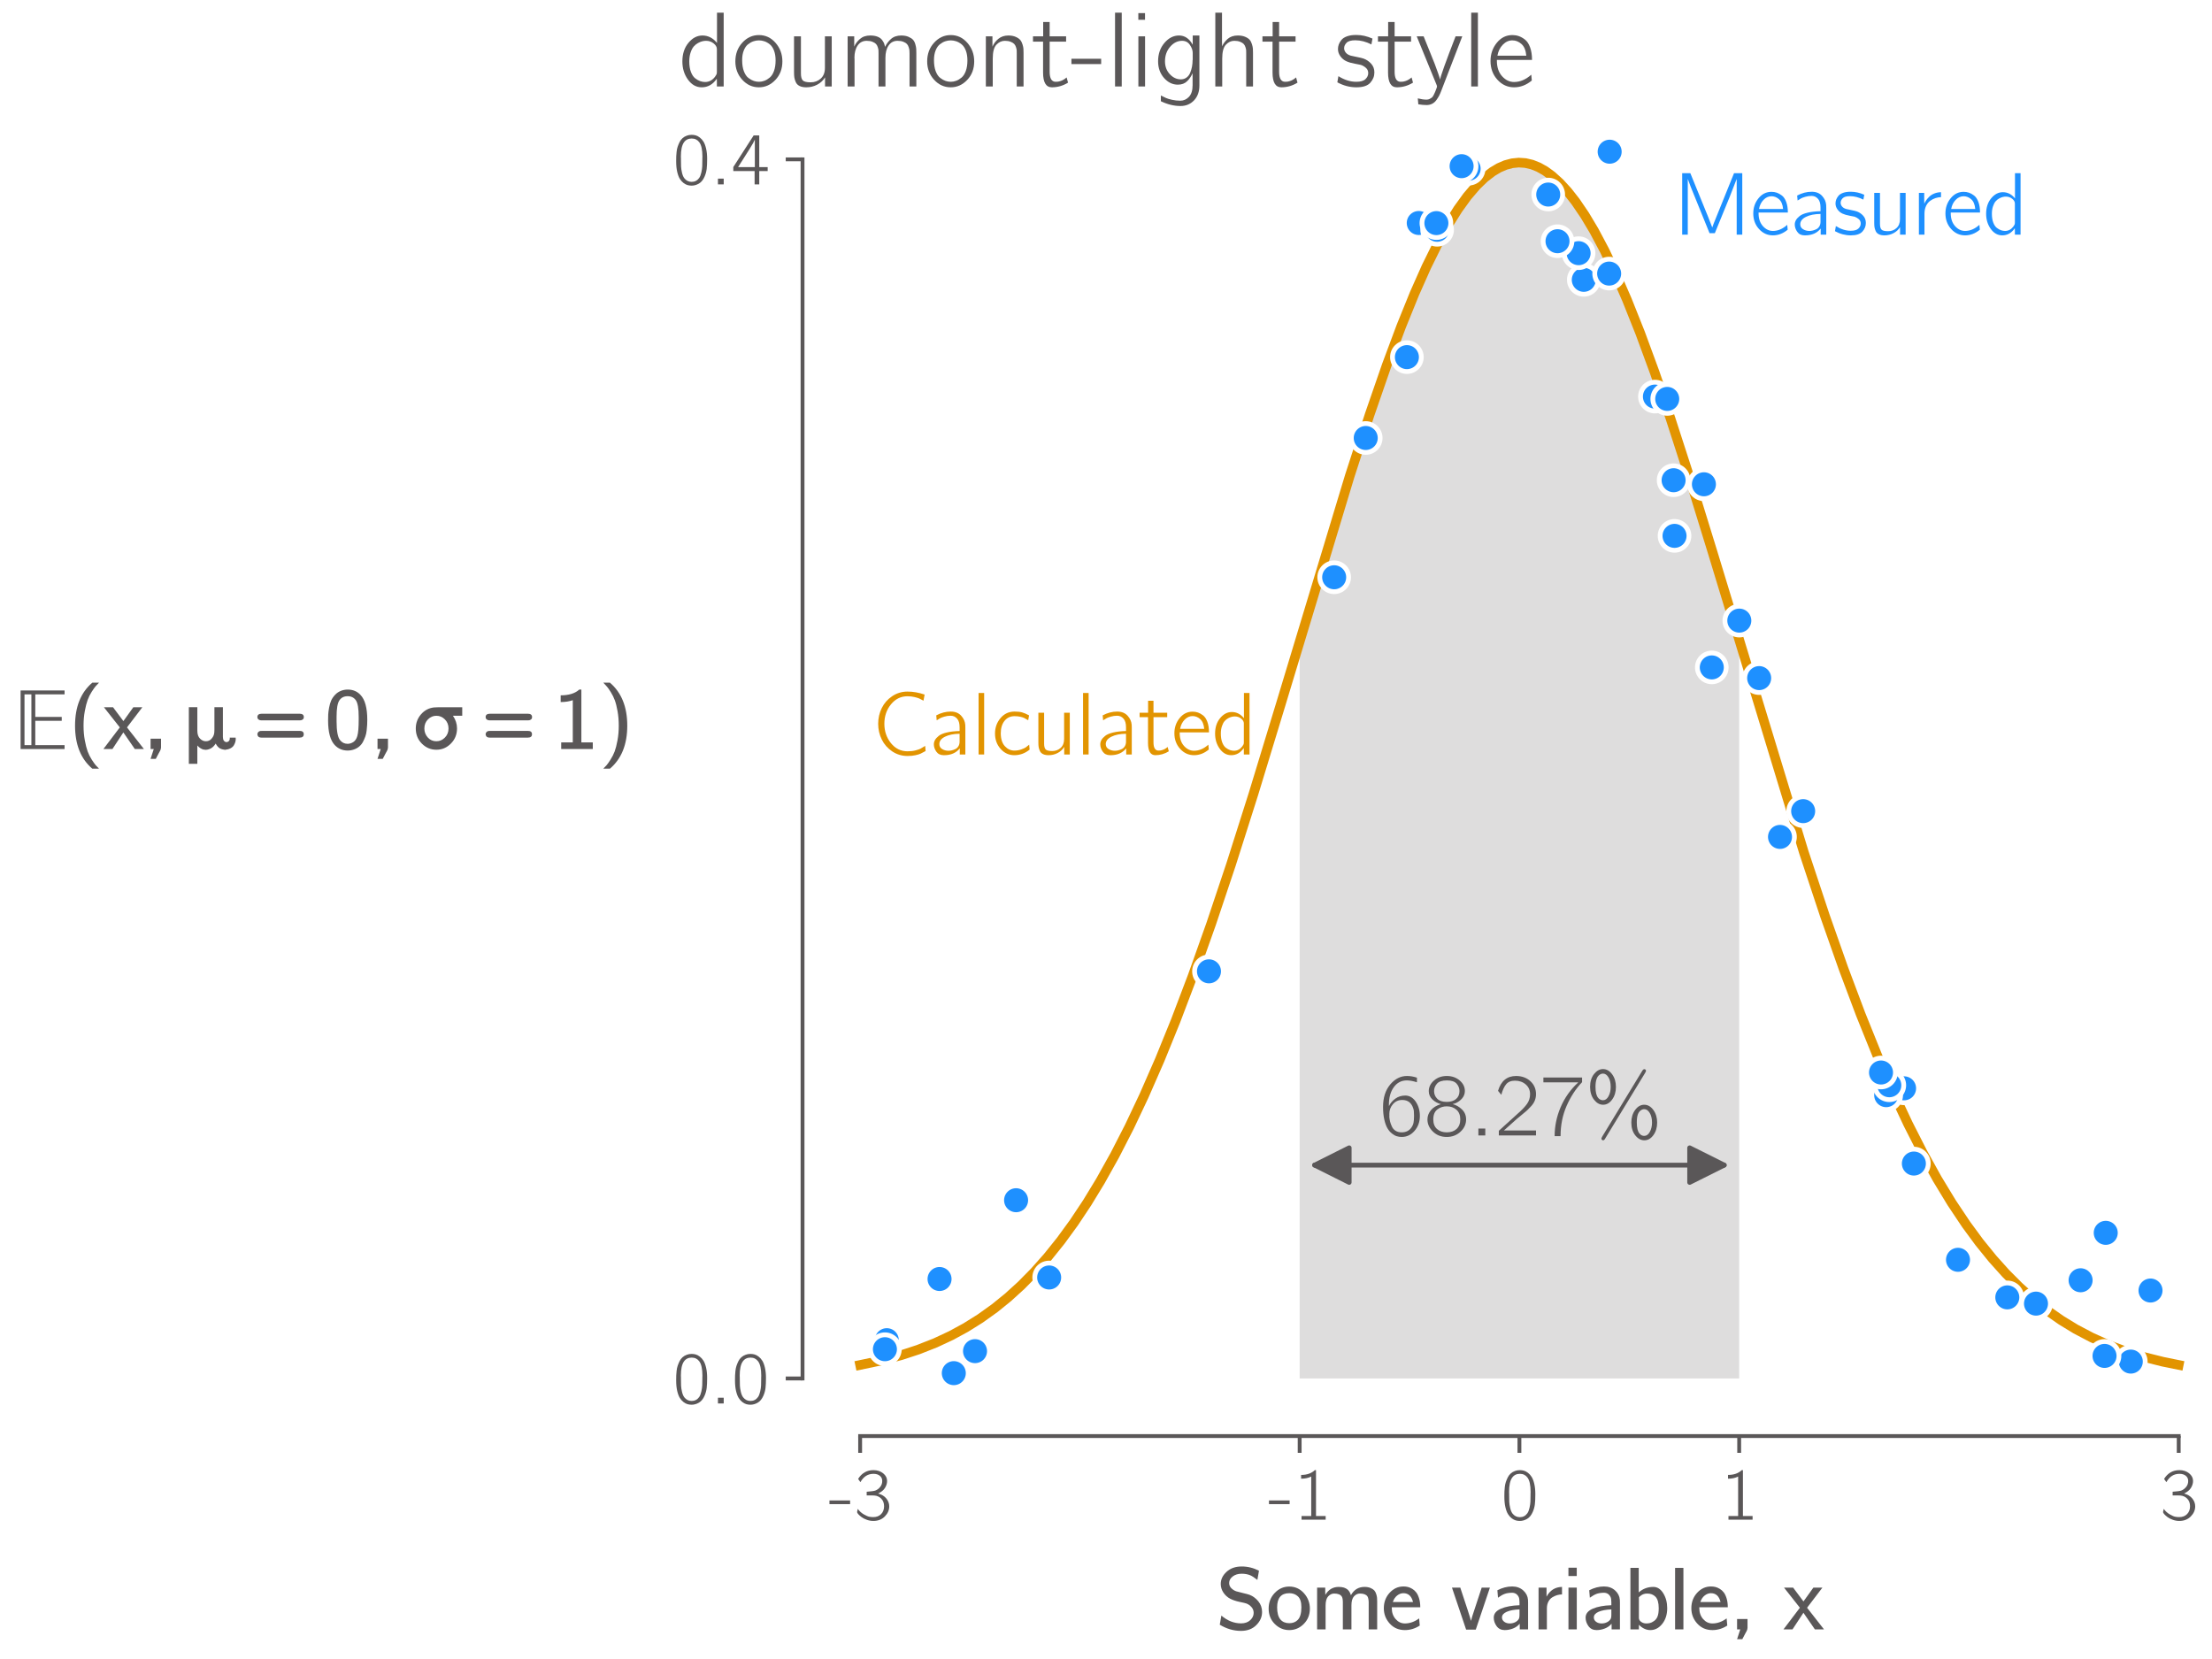 <?xml version="1.0" encoding="utf-8" standalone="no"?>
<!DOCTYPE svg PUBLIC "-//W3C//DTD SVG 1.1//EN"
  "http://www.w3.org/Graphics/SVG/1.1/DTD/svg11.dtd">
<svg xmlns:xlink="http://www.w3.org/1999/xlink" width="460.8pt" height="345.6pt" viewBox="0 0 460.8 345.6" xmlns="http://www.w3.org/2000/svg" version="1.1">
 <defs>
  <style type="text/css">*{stroke-linejoin: round; stroke-linecap: butt}</style>
 </defs>
 <g id="figure_1">
  <g id="patch_1">
   <path d="M 0 345.6 
L 460.8 345.6 
L 460.8 0 
L 0 0 
z
" style="fill: #ffffff"/>
  </g>
  <g id="axes_1">
   <g id="patch_2">
    <path d="M 179.183 287.158 
L 453.864 287.158 
L 453.864 33.199 
L 179.183 33.199 
z
" style="fill: #ffffff"/>
   </g>
   <g id="PolyCollection_1">
    <path d="M 270.743 287.158 
L 270.743 133.531 
L 271.018 132.609 
L 271.293 131.686 
L 271.568 130.764 
L 271.843 129.841 
L 272.118 128.919 
L 272.393 127.998 
L 272.668 127.076 
L 272.943 126.156 
L 273.218 125.235 
L 273.493 124.316 
L 273.768 123.397 
L 274.043 122.479 
L 274.317 121.561 
L 274.592 120.645 
L 274.867 119.729 
L 275.142 118.815 
L 275.417 117.901 
L 275.692 116.989 
L 275.967 116.078 
L 276.242 115.169 
L 276.517 114.261 
L 276.792 113.354 
L 277.067 112.449 
L 277.342 111.545 
L 277.617 110.643 
L 277.892 109.743 
L 278.167 108.845 
L 278.442 107.949 
L 278.717 107.055 
L 278.992 106.162 
L 279.267 105.272 
L 279.542 104.384 
L 279.817 103.499 
L 280.092 102.615 
L 280.367 101.735 
L 280.641 100.856 
L 280.916 99.981 
L 281.191 99.108 
L 281.466 98.237 
L 281.741 97.37 
L 282.016 96.505 
L 282.291 95.644 
L 282.566 94.785 
L 282.841 93.93 
L 283.116 93.078 
L 283.391 92.229 
L 283.666 91.383 
L 283.941 90.541 
L 284.216 89.702 
L 284.491 88.867 
L 284.766 88.036 
L 285.041 87.208 
L 285.316 86.384 
L 285.591 85.564 
L 285.866 84.748 
L 286.141 83.936 
L 286.416 83.128 
L 286.691 82.324 
L 286.965 81.524 
L 287.24 80.729 
L 287.515 79.938 
L 287.79 79.152 
L 288.065 78.37 
L 288.34 77.593 
L 288.615 76.82 
L 288.89 76.053 
L 289.165 75.29 
L 289.44 74.532 
L 289.715 73.779 
L 289.99 73.031 
L 290.265 72.288 
L 290.54 71.551 
L 290.815 70.818 
L 291.09 70.091 
L 291.365 69.37 
L 291.64 68.654 
L 291.915 67.943 
L 292.19 67.238 
L 292.465 66.539 
L 292.74 65.846 
L 293.014 65.158 
L 293.289 64.476 
L 293.564 63.8 
L 293.839 63.131 
L 294.114 62.467 
L 294.389 61.81 
L 294.664 61.158 
L 294.939 60.513 
L 295.214 59.875 
L 295.489 59.243 
L 295.764 58.617 
L 296.039 57.998 
L 296.314 57.385 
L 296.589 56.78 
L 296.864 56.18 
L 297.139 55.588 
L 297.414 55.003 
L 297.689 54.424 
L 297.964 53.853 
L 298.239 53.288 
L 298.514 52.731 
L 298.789 52.18 
L 299.064 51.637 
L 299.338 51.101 
L 299.613 50.573 
L 299.888 50.052 
L 300.163 49.538 
L 300.438 49.032 
L 300.713 48.533 
L 300.988 48.042 
L 301.263 47.558 
L 301.538 47.082 
L 301.813 46.614 
L 302.088 46.154 
L 302.363 45.701 
L 302.638 45.257 
L 302.913 44.82 
L 303.188 44.391 
L 303.463 43.971 
L 303.738 43.558 
L 304.013 43.154 
L 304.288 42.757 
L 304.563 42.369 
L 304.838 41.989 
L 305.113 41.617 
L 305.388 41.254 
L 305.662 40.899 
L 305.937 40.552 
L 306.212 40.214 
L 306.487 39.884 
L 306.762 39.563 
L 307.037 39.25 
L 307.312 38.946 
L 307.587 38.65 
L 307.862 38.363 
L 308.137 38.085 
L 308.412 37.815 
L 308.687 37.554 
L 308.962 37.302 
L 309.237 37.058 
L 309.512 36.824 
L 309.787 36.598 
L 310.062 36.381 
L 310.337 36.173 
L 310.612 35.973 
L 310.887 35.783 
L 311.162 35.602 
L 311.437 35.429 
L 311.712 35.266 
L 311.986 35.111 
L 312.261 34.966 
L 312.536 34.829 
L 312.811 34.702 
L 313.086 34.583 
L 313.361 34.474 
L 313.636 34.374 
L 313.911 34.282 
L 314.186 34.2 
L 314.461 34.127 
L 314.736 34.063 
L 315.011 34.009 
L 315.286 33.963 
L 315.561 33.926 
L 315.836 33.899 
L 316.111 33.881 
L 316.386 33.872 
L 316.661 33.872 
L 316.936 33.881 
L 317.211 33.899 
L 317.486 33.926 
L 317.761 33.963 
L 318.036 34.009 
L 318.31 34.063 
L 318.585 34.127 
L 318.86 34.2 
L 319.135 34.282 
L 319.41 34.374 
L 319.685 34.474 
L 319.96 34.583 
L 320.235 34.702 
L 320.51 34.829 
L 320.785 34.966 
L 321.06 35.111 
L 321.335 35.266 
L 321.61 35.429 
L 321.885 35.602 
L 322.16 35.783 
L 322.435 35.973 
L 322.71 36.173 
L 322.985 36.381 
L 323.26 36.598 
L 323.535 36.824 
L 323.81 37.058 
L 324.085 37.302 
L 324.359 37.554 
L 324.634 37.815 
L 324.909 38.085 
L 325.184 38.363 
L 325.459 38.65 
L 325.734 38.946 
L 326.009 39.25 
L 326.284 39.563 
L 326.559 39.884 
L 326.834 40.214 
L 327.109 40.552 
L 327.384 40.899 
L 327.659 41.254 
L 327.934 41.617 
L 328.209 41.989 
L 328.484 42.369 
L 328.759 42.757 
L 329.034 43.154 
L 329.309 43.558 
L 329.584 43.971 
L 329.859 44.391 
L 330.134 44.82 
L 330.409 45.257 
L 330.683 45.701 
L 330.958 46.154 
L 331.233 46.614 
L 331.508 47.082 
L 331.783 47.558 
L 332.058 48.042 
L 332.333 48.533 
L 332.608 49.032 
L 332.883 49.538 
L 333.158 50.052 
L 333.433 50.573 
L 333.708 51.101 
L 333.983 51.637 
L 334.258 52.18 
L 334.533 52.731 
L 334.808 53.288 
L 335.083 53.853 
L 335.358 54.424 
L 335.633 55.003 
L 335.908 55.588 
L 336.183 56.18 
L 336.458 56.78 
L 336.733 57.385 
L 337.007 57.998 
L 337.282 58.617 
L 337.557 59.243 
L 337.832 59.875 
L 338.107 60.513 
L 338.382 61.158 
L 338.657 61.81 
L 338.932 62.467 
L 339.207 63.131 
L 339.482 63.8 
L 339.757 64.476 
L 340.032 65.158 
L 340.307 65.846 
L 340.582 66.539 
L 340.857 67.238 
L 341.132 67.943 
L 341.407 68.654 
L 341.682 69.37 
L 341.957 70.091 
L 342.232 70.818 
L 342.507 71.551 
L 342.782 72.288 
L 343.057 73.031 
L 343.331 73.779 
L 343.606 74.532 
L 343.881 75.29 
L 344.156 76.053 
L 344.431 76.82 
L 344.706 77.593 
L 344.981 78.37 
L 345.256 79.152 
L 345.531 79.938 
L 345.806 80.729 
L 346.081 81.524 
L 346.356 82.324 
L 346.631 83.128 
L 346.906 83.936 
L 347.181 84.748 
L 347.456 85.564 
L 347.731 86.384 
L 348.006 87.208 
L 348.281 88.036 
L 348.556 88.867 
L 348.831 89.702 
L 349.106 90.541 
L 349.381 91.383 
L 349.655 92.229 
L 349.93 93.078 
L 350.205 93.93 
L 350.48 94.785 
L 350.755 95.644 
L 351.03 96.505 
L 351.305 97.37 
L 351.58 98.237 
L 351.855 99.108 
L 352.13 99.981 
L 352.405 100.856 
L 352.68 101.735 
L 352.955 102.615 
L 353.23 103.499 
L 353.505 104.384 
L 353.78 105.272 
L 354.055 106.162 
L 354.33 107.055 
L 354.605 107.949 
L 354.88 108.845 
L 355.155 109.743 
L 355.43 110.643 
L 355.704 111.545 
L 355.979 112.449 
L 356.254 113.354 
L 356.529 114.261 
L 356.804 115.169 
L 357.079 116.078 
L 357.354 116.989 
L 357.629 117.901 
L 357.904 118.815 
L 358.179 119.729 
L 358.454 120.645 
L 358.729 121.561 
L 359.004 122.479 
L 359.279 123.397 
L 359.554 124.316 
L 359.829 125.235 
L 360.104 126.156 
L 360.379 127.076 
L 360.654 127.998 
L 360.929 128.919 
L 361.204 129.841 
L 361.479 130.764 
L 361.754 131.686 
L 362.028 132.609 
L 362.303 133.531 
L 362.303 287.158 
L 362.303 287.158 
L 362.028 287.158 
L 361.754 287.158 
L 361.479 287.158 
L 361.204 287.158 
L 360.929 287.158 
L 360.654 287.158 
L 360.379 287.158 
L 360.104 287.158 
L 359.829 287.158 
L 359.554 287.158 
L 359.279 287.158 
L 359.004 287.158 
L 358.729 287.158 
L 358.454 287.158 
L 358.179 287.158 
L 357.904 287.158 
L 357.629 287.158 
L 357.354 287.158 
L 357.079 287.158 
L 356.804 287.158 
L 356.529 287.158 
L 356.254 287.158 
L 355.979 287.158 
L 355.704 287.158 
L 355.43 287.158 
L 355.155 287.158 
L 354.88 287.158 
L 354.605 287.158 
L 354.33 287.158 
L 354.055 287.158 
L 353.78 287.158 
L 353.505 287.158 
L 353.23 287.158 
L 352.955 287.158 
L 352.68 287.158 
L 352.405 287.158 
L 352.13 287.158 
L 351.855 287.158 
L 351.58 287.158 
L 351.305 287.158 
L 351.03 287.158 
L 350.755 287.158 
L 350.48 287.158 
L 350.205 287.158 
L 349.93 287.158 
L 349.655 287.158 
L 349.381 287.158 
L 349.106 287.158 
L 348.831 287.158 
L 348.556 287.158 
L 348.281 287.158 
L 348.006 287.158 
L 347.731 287.158 
L 347.456 287.158 
L 347.181 287.158 
L 346.906 287.158 
L 346.631 287.158 
L 346.356 287.158 
L 346.081 287.158 
L 345.806 287.158 
L 345.531 287.158 
L 345.256 287.158 
L 344.981 287.158 
L 344.706 287.158 
L 344.431 287.158 
L 344.156 287.158 
L 343.881 287.158 
L 343.606 287.158 
L 343.331 287.158 
L 343.057 287.158 
L 342.782 287.158 
L 342.507 287.158 
L 342.232 287.158 
L 341.957 287.158 
L 341.682 287.158 
L 341.407 287.158 
L 341.132 287.158 
L 340.857 287.158 
L 340.582 287.158 
L 340.307 287.158 
L 340.032 287.158 
L 339.757 287.158 
L 339.482 287.158 
L 339.207 287.158 
L 338.932 287.158 
L 338.657 287.158 
L 338.382 287.158 
L 338.107 287.158 
L 337.832 287.158 
L 337.557 287.158 
L 337.282 287.158 
L 337.007 287.158 
L 336.733 287.158 
L 336.458 287.158 
L 336.183 287.158 
L 335.908 287.158 
L 335.633 287.158 
L 335.358 287.158 
L 335.083 287.158 
L 334.808 287.158 
L 334.533 287.158 
L 334.258 287.158 
L 333.983 287.158 
L 333.708 287.158 
L 333.433 287.158 
L 333.158 287.158 
L 332.883 287.158 
L 332.608 287.158 
L 332.333 287.158 
L 332.058 287.158 
L 331.783 287.158 
L 331.508 287.158 
L 331.233 287.158 
L 330.958 287.158 
L 330.683 287.158 
L 330.409 287.158 
L 330.134 287.158 
L 329.859 287.158 
L 329.584 287.158 
L 329.309 287.158 
L 329.034 287.158 
L 328.759 287.158 
L 328.484 287.158 
L 328.209 287.158 
L 327.934 287.158 
L 327.659 287.158 
L 327.384 287.158 
L 327.109 287.158 
L 326.834 287.158 
L 326.559 287.158 
L 326.284 287.158 
L 326.009 287.158 
L 325.734 287.158 
L 325.459 287.158 
L 325.184 287.158 
L 324.909 287.158 
L 324.634 287.158 
L 324.359 287.158 
L 324.085 287.158 
L 323.81 287.158 
L 323.535 287.158 
L 323.26 287.158 
L 322.985 287.158 
L 322.71 287.158 
L 322.435 287.158 
L 322.16 287.158 
L 321.885 287.158 
L 321.61 287.158 
L 321.335 287.158 
L 321.06 287.158 
L 320.785 287.158 
L 320.51 287.158 
L 320.235 287.158 
L 319.96 287.158 
L 319.685 287.158 
L 319.41 287.158 
L 319.135 287.158 
L 318.86 287.158 
L 318.585 287.158 
L 318.31 287.158 
L 318.036 287.158 
L 317.761 287.158 
L 317.486 287.158 
L 317.211 287.158 
L 316.936 287.158 
L 316.661 287.158 
L 316.386 287.158 
L 316.111 287.158 
L 315.836 287.158 
L 315.561 287.158 
L 315.286 287.158 
L 315.011 287.158 
L 314.736 287.158 
L 314.461 287.158 
L 314.186 287.158 
L 313.911 287.158 
L 313.636 287.158 
L 313.361 287.158 
L 313.086 287.158 
L 312.811 287.158 
L 312.536 287.158 
L 312.261 287.158 
L 311.986 287.158 
L 311.712 287.158 
L 311.437 287.158 
L 311.162 287.158 
L 310.887 287.158 
L 310.612 287.158 
L 310.337 287.158 
L 310.062 287.158 
L 309.787 287.158 
L 309.512 287.158 
L 309.237 287.158 
L 308.962 287.158 
L 308.687 287.158 
L 308.412 287.158 
L 308.137 287.158 
L 307.862 287.158 
L 307.587 287.158 
L 307.312 287.158 
L 307.037 287.158 
L 306.762 287.158 
L 306.487 287.158 
L 306.212 287.158 
L 305.937 287.158 
L 305.662 287.158 
L 305.388 287.158 
L 305.113 287.158 
L 304.838 287.158 
L 304.563 287.158 
L 304.288 287.158 
L 304.013 287.158 
L 303.738 287.158 
L 303.463 287.158 
L 303.188 287.158 
L 302.913 287.158 
L 302.638 287.158 
L 302.363 287.158 
L 302.088 287.158 
L 301.813 287.158 
L 301.538 287.158 
L 301.263 287.158 
L 300.988 287.158 
L 300.713 287.158 
L 300.438 287.158 
L 300.163 287.158 
L 299.888 287.158 
L 299.613 287.158 
L 299.338 287.158 
L 299.064 287.158 
L 298.789 287.158 
L 298.514 287.158 
L 298.239 287.158 
L 297.964 287.158 
L 297.689 287.158 
L 297.414 287.158 
L 297.139 287.158 
L 296.864 287.158 
L 296.589 287.158 
L 296.314 287.158 
L 296.039 287.158 
L 295.764 287.158 
L 295.489 287.158 
L 295.214 287.158 
L 294.939 287.158 
L 294.664 287.158 
L 294.389 287.158 
L 294.114 287.158 
L 293.839 287.158 
L 293.564 287.158 
L 293.289 287.158 
L 293.014 287.158 
L 292.74 287.158 
L 292.465 287.158 
L 292.19 287.158 
L 291.915 287.158 
L 291.64 287.158 
L 291.365 287.158 
L 291.09 287.158 
L 290.815 287.158 
L 290.54 287.158 
L 290.265 287.158 
L 289.99 287.158 
L 289.715 287.158 
L 289.44 287.158 
L 289.165 287.158 
L 288.89 287.158 
L 288.615 287.158 
L 288.34 287.158 
L 288.065 287.158 
L 287.79 287.158 
L 287.515 287.158 
L 287.24 287.158 
L 286.965 287.158 
L 286.691 287.158 
L 286.416 287.158 
L 286.141 287.158 
L 285.866 287.158 
L 285.591 287.158 
L 285.316 287.158 
L 285.041 287.158 
L 284.766 287.158 
L 284.491 287.158 
L 284.216 287.158 
L 283.941 287.158 
L 283.666 287.158 
L 283.391 287.158 
L 283.116 287.158 
L 282.841 287.158 
L 282.566 287.158 
L 282.291 287.158 
L 282.016 287.158 
L 281.741 287.158 
L 281.466 287.158 
L 281.191 287.158 
L 280.916 287.158 
L 280.641 287.158 
L 280.367 287.158 
L 280.092 287.158 
L 279.817 287.158 
L 279.542 287.158 
L 279.267 287.158 
L 278.992 287.158 
L 278.717 287.158 
L 278.442 287.158 
L 278.167 287.158 
L 277.892 287.158 
L 277.617 287.158 
L 277.342 287.158 
L 277.067 287.158 
L 276.792 287.158 
L 276.517 287.158 
L 276.242 287.158 
L 275.967 287.158 
L 275.692 287.158 
L 275.417 287.158 
L 275.142 287.158 
L 274.867 287.158 
L 274.592 287.158 
L 274.317 287.158 
L 274.043 287.158 
L 273.768 287.158 
L 273.493 287.158 
L 273.218 287.158 
L 272.943 287.158 
L 272.668 287.158 
L 272.393 287.158 
L 272.118 287.158 
L 271.843 287.158 
L 271.568 287.158 
L 271.293 287.158 
L 271.018 287.158 
L 270.743 287.158 
z
" clip-path="url(#pfb71321894)" style="fill: #5a5758; fill-opacity: 0.2"/>
   </g>
   <g id="matplotlib.axis_1">
    <g id="xtick_1">
     <g id="line2d_1">
      <defs>
       <path id="m4518bf8099" d="M 0 0 
L 0 3.5 
" style="stroke: #5a5758; stroke-width: 0.8"/>
      </defs>
      <g>
       <use xlink:href="#m4518bf8099" x="179.183" y="299.158" style="fill: #5a5758; stroke: #5a5758; stroke-width: 0.8"/>
      </g>
     </g>
     <g id="text_1">
      <!-- -3 -->
      <g style="fill: #5a5758" transform="translate(172.623 316.579) scale(0.15 -0.15)">
       <defs>
        <path id="CMUBright-Roman-2d" d="M 70 1350 
L 70 1670 
L 1862 1670 
L 1862 1350 
L 70 1350 
z
" transform="scale(0.016)"/>
        <path id="CMUBright-Roman-33" d="M 282 653 
Q 282 666 285 685 
Q 288 704 304 774 
Q 320 845 339 941 
Q 557 640 861 464 
Q 1165 288 1341 256 
Q 1517 224 1683 224 
Q 2112 224 2368 486 
Q 2624 749 2624 1165 
Q 2624 1574 2381 1824 
Q 2138 2074 1773 2099 
L 1555 2106 
L 1114 2106 
L 1114 2426 
Q 1709 2470 1862 2528 
Q 2099 2618 2281 2838 
Q 2464 3059 2464 3360 
Q 2464 3642 2256 3811 
Q 2048 3981 1702 3981 
Q 973 3981 570 3258 
L 371 3539 
Q 845 4301 1702 4301 
Q 2202 4301 2544 4025 
Q 2886 3750 2886 3360 
Q 2886 3059 2704 2761 
Q 2522 2464 2106 2272 
Q 2579 2144 2825 1833 
Q 3072 1523 3072 1158 
Q 3072 666 2685 278 
Q 2298 -109 1690 -109 
Q 1402 -109 1126 -9 
Q 851 90 675 221 
Q 499 352 390 473 
Q 282 595 282 653 
z
" transform="scale(0.016)"/>
       </defs>
       <use xlink:href="#CMUBright-Roman-2d"/>
       <use xlink:href="#CMUBright-Roman-33" x="35"/>
      </g>
     </g>
    </g>
    <g id="xtick_2">
     <g id="line2d_2">
      <g>
       <use xlink:href="#m4518bf8099" x="270.743" y="299.158" style="fill: #5a5758; stroke: #5a5758; stroke-width: 0.8"/>
      </g>
     </g>
     <g id="text_2">
      <!-- -1 -->
      <g style="fill: #5a5758" transform="translate(264.183 316.579) scale(0.15 -0.15)">
       <defs>
        <path id="CMUBright-Roman-31" d="M 672 3558 
L 672 3885 
Q 1427 3885 1862 4301 
L 1965 4301 
L 1965 320 
L 2803 320 
L 2803 0 
L 710 0 
L 710 320 
L 1549 320 
L 1549 3744 
Q 1178 3558 672 3558 
z
" transform="scale(0.016)"/>
       </defs>
       <use xlink:href="#CMUBright-Roman-2d"/>
       <use xlink:href="#CMUBright-Roman-31" x="35"/>
      </g>
     </g>
    </g>
    <g id="xtick_3">
     <g id="line2d_3">
      <g>
       <use xlink:href="#m4518bf8099" x="316.523" y="299.158" style="fill: #5a5758; stroke: #5a5758; stroke-width: 0.8"/>
      </g>
     </g>
     <g id="text_3">
      <!-- 0 -->
      <g style="fill: #5a5758" transform="translate(312.587 316.579) scale(0.15 -0.15)">
       <defs>
        <path id="CMUBright-Roman-30" d="M 333 1984 
L 333 2086 
Q 333 2291 339 2438 
Q 346 2586 371 2832 
Q 397 3078 461 3267 
Q 525 3456 621 3657 
Q 717 3859 880 4006 
Q 1043 4154 1261 4230 
Q 1446 4301 1677 4301 
Q 1856 4301 2025 4256 
Q 2195 4211 2380 4070 
Q 2566 3930 2704 3709 
Q 2842 3488 2931 3104 
Q 3021 2720 3021 2214 
Q 3021 1683 2982 1347 
Q 2944 1011 2803 685 
Q 2618 250 2307 70 
Q 1997 -109 1677 -109 
Q 1498 -109 1328 -64 
Q 1158 -19 972 121 
Q 787 262 649 483 
Q 512 704 422 1091 
Q 333 1478 333 1984 
z
M 742 2413 
Q 742 2374 745 2326 
Q 749 2278 749 2272 
L 749 2150 
Q 749 1779 758 1548 
Q 768 1318 838 1014 
Q 909 710 1037 538 
Q 1286 218 1677 218 
Q 2086 218 2330 557 
Q 2451 730 2518 1037 
Q 2586 1344 2595 1568 
Q 2605 1792 2605 2163 
L 2605 2272 
Q 2605 2278 2608 2323 
Q 2611 2368 2611 2406 
Q 2611 3302 2336 3661 
Q 2099 3981 1677 3981 
Q 1242 3981 1005 3642 
Q 742 3264 742 2413 
z
" transform="scale(0.016)"/>
       </defs>
       <use xlink:href="#CMUBright-Roman-30"/>
      </g>
     </g>
    </g>
    <g id="xtick_4">
     <g id="line2d_4">
      <g>
       <use xlink:href="#m4518bf8099" x="362.303" y="299.158" style="fill: #5a5758; stroke: #5a5758; stroke-width: 0.8"/>
      </g>
     </g>
     <g id="text_4">
      <!-- 1 -->
      <g style="fill: #5a5758" transform="translate(358.368 316.579) scale(0.15 -0.15)">
       <use xlink:href="#CMUBright-Roman-31"/>
      </g>
     </g>
    </g>
    <g id="xtick_5">
     <g id="line2d_5">
      <g>
       <use xlink:href="#m4518bf8099" x="453.864" y="299.158" style="fill: #5a5758; stroke: #5a5758; stroke-width: 0.8"/>
      </g>
     </g>
     <g id="text_5">
      <!-- 3 -->
      <g style="fill: #5a5758" transform="translate(449.928 316.579) scale(0.15 -0.15)">
       <use xlink:href="#CMUBright-Roman-33"/>
      </g>
     </g>
    </g>
    <g id="text_6">
     <!-- Some variable, $x$ -->
     <g style="fill: #5a5758" transform="translate(253.253 339.593) scale(0.18 -0.18)">
      <defs>
       <path id="CMUBright-SemiBold-53" d="M 294 339 
L 410 998 
Q 1075 435 1837 435 
Q 2246 435 2496 665 
Q 2746 896 2746 1190 
Q 2746 1440 2586 1616 
Q 2426 1792 2227 1869 
Q 2131 1907 1737 1987 
Q 1344 2067 1049 2217 
Q 755 2368 557 2662 
Q 365 2950 365 3283 
Q 365 3776 784 4163 
Q 1203 4550 1882 4550 
Q 2534 4550 3130 4243 
L 3014 3578 
Q 2694 3834 2490 3917 
Q 2221 4026 1882 4026 
Q 1485 4026 1229 3827 
Q 973 3629 973 3354 
Q 973 3136 1126 2982 
Q 1280 2829 1472 2758 
Q 1562 2726 1942 2636 
Q 2323 2547 2445 2502 
Q 2810 2362 3082 2032 
Q 3354 1702 3354 1254 
Q 3354 723 2934 307 
Q 2515 -109 1830 -109 
Q 1030 -109 294 339 
z
" transform="scale(0.016)"/>
       <path id="CMUBright-SemiBold-6f" d="M 630 390 
Q 186 832 186 1504 
Q 186 2176 627 2637 
Q 1069 3098 1677 3098 
Q 2310 3098 2739 2618 
Q 3168 2138 3168 1498 
Q 3168 838 2726 393 
Q 2285 -51 1677 -51 
Q 1075 -51 630 390 
z
M 800 1594 
Q 800 998 1037 717 
Q 1267 448 1677 448 
Q 2061 448 2291 685 
Q 2554 954 2554 1606 
Q 2554 2150 2307 2384 
Q 2061 2618 1677 2618 
Q 800 2618 800 1594 
z
" transform="scale(0.016)"/>
       <path id="CMUBright-SemiBold-6d" d="M 410 0 
L 410 3021 
L 998 3021 
L 998 2714 
L 1005 2496 
Q 1344 3072 1971 3072 
Q 2080 3072 2176 3059 
Q 2272 3046 2345 3024 
Q 2419 3002 2483 2966 
Q 2547 2931 2592 2899 
Q 2637 2867 2675 2819 
Q 2714 2771 2736 2739 
Q 2758 2707 2784 2656 
Q 2810 2605 2816 2582 
Q 2822 2560 2838 2518 
Q 2854 2477 2854 2470 
Q 3187 3072 3840 3072 
Q 4090 3072 4272 2995 
Q 4454 2918 4544 2819 
Q 4634 2720 4685 2557 
Q 4736 2394 4745 2285 
Q 4755 2176 4755 2016 
L 4755 0 
L 4141 0 
L 4141 1984 
Q 4128 2278 4045 2394 
Q 3898 2592 3507 2592 
Q 3264 2592 3078 2390 
Q 2893 2189 2893 1728 
L 2893 0 
L 2272 0 
L 2272 1984 
Q 2266 2266 2195 2374 
Q 2054 2592 1645 2592 
Q 1402 2592 1213 2390 
Q 1024 2189 1024 1728 
L 1024 0 
L 410 0 
z
" transform="scale(0.016)"/>
       <path id="CMUBright-SemiBold-65" d="M 186 1530 
Q 186 2189 605 2646 
Q 1024 3104 1606 3104 
Q 1766 3104 1920 3069 
Q 2074 3034 2243 2931 
Q 2413 2829 2534 2669 
Q 2656 2509 2739 2233 
Q 2822 1958 2822 1600 
L 762 1600 
L 762 1536 
Q 762 1062 1040 745 
Q 1318 429 1709 429 
Q 2240 429 2739 794 
L 2784 275 
Q 2278 -51 1709 -51 
Q 1043 -51 614 419 
Q 186 890 186 1530 
z
M 838 1978 
L 2298 1978 
Q 2144 2618 1600 2618 
Q 1363 2618 1148 2448 
Q 934 2278 838 1978 
z
" transform="scale(0.016)"/>
       <path id="CMUBright-SemiBold-20" transform="scale(0.016)"/>
       <path id="CMUBright-SemiBold-76" d="M 90 3021 
L 691 3021 
Q 1389 934 1466 614 
L 1562 960 
L 2240 3021 
L 2835 3021 
L 1811 -19 
L 1114 -19 
L 90 3021 
z
" transform="scale(0.016)"/>
       <path id="CMUBright-SemiBold-61" d="M 250 851 
Q 250 1274 771 1498 
Q 1293 1722 2112 1747 
L 2112 1971 
Q 2112 2234 2048 2355 
Q 1894 2650 1568 2650 
Q 1242 2643 1037 2566 
Q 832 2490 557 2291 
L 512 2829 
Q 1043 3104 1581 3104 
Q 2061 3104 2377 2822 
Q 2694 2541 2726 2144 
L 2733 1933 
L 2733 0 
L 2131 0 
L 2131 230 
L 2125 410 
Q 1946 186 1648 67 
Q 1350 -51 1043 -51 
Q 666 -51 458 233 
Q 250 518 250 851 
z
M 845 864 
Q 845 672 1008 550 
Q 1171 429 1408 429 
Q 1626 429 1811 525 
Q 1997 621 2074 781 
Q 2112 864 2112 1043 
L 2112 1446 
Q 1523 1421 1184 1270 
Q 845 1120 845 864 
z
" transform="scale(0.016)"/>
       <path id="CMUBright-SemiBold-72" d="M 416 0 
L 416 3021 
L 992 3021 
L 992 2368 
Q 1370 3059 2112 3072 
L 2112 2528 
Q 1939 2528 1769 2480 
Q 1600 2432 1421 2326 
Q 1242 2221 1130 2013 
Q 1018 1805 1018 1517 
L 1018 0 
L 416 0 
z
" transform="scale(0.016)"/>
       <path id="CMUBright-SemiBold-69" d="M 414 3859 
L 414 4461 
L 1016 4461 
L 1016 3859 
L 414 3859 
z
M 416 0 
L 416 3021 
L 1018 3021 
L 1018 0 
L 416 0 
z
" transform="scale(0.016)"/>
       <path id="CMUBright-SemiBold-62" d="M 416 0 
L 416 4448 
L 1018 4448 
L 1018 2675 
Q 1466 3072 2074 3072 
Q 2509 3072 2793 2611 
Q 3078 2150 3078 1530 
Q 3078 851 2720 400 
Q 2362 -51 1856 -51 
Q 1414 -51 1030 333 
L 1030 0 
L 416 0 
z
M 1030 832 
Q 1030 659 1193 544 
Q 1357 429 1562 429 
Q 1690 429 1821 457 
Q 1952 486 2118 601 
Q 2285 717 2368 909 
Q 2464 1133 2464 1530 
Q 2464 2118 2227 2362 
Q 2003 2592 1632 2592 
Q 1555 2592 1488 2582 
Q 1421 2573 1366 2550 
Q 1312 2528 1270 2509 
Q 1229 2490 1184 2454 
Q 1139 2419 1120 2403 
Q 1101 2387 1062 2355 
L 1030 2323 
L 1030 832 
z
" transform="scale(0.016)"/>
       <path id="CMUBright-SemiBold-6c" d="M 416 0 
L 416 4448 
L 1018 4448 
L 1018 0 
L 416 0 
z
" transform="scale(0.016)"/>
       <path id="CMUBright-SemiBold-2c" d="M 550 0 
L 550 749 
L 1306 749 
L 1306 109 
Q 1299 32 1283 -22 
Q 1267 -77 1238 -128 
Q 1210 -179 1117 -348 
Q 1024 -518 928 -710 
L 550 -710 
L 781 0 
L 550 0 
z
" transform="scale(0.016)"/>
       <path id="CMUBright-SemiBold-78" d="M 0 0 
L 1184 1562 
L 1184 1568 
L 38 3021 
L 698 3021 
L 1446 2022 
L 2163 3021 
L 2816 3021 
L 1709 1568 
L 1709 1562 
L 2931 0 
L 2272 0 
L 1446 1197 
L 1440 1197 
L 653 0 
L 0 0 
z
" transform="scale(0.016)"/>
      </defs>
      <use xlink:href="#CMUBright-SemiBold-53" transform="translate(0 0.906)"/>
      <use xlink:href="#CMUBright-SemiBold-6f" transform="translate(58.3 0.906)"/>
      <use xlink:href="#CMUBright-SemiBold-6d" transform="translate(110.8 0.906)"/>
      <use xlink:href="#CMUBright-SemiBold-65" transform="translate(191.6 0.906)"/>
      <use xlink:href="#CMUBright-SemiBold-20" transform="translate(238.7 0.906)"/>
      <use xlink:href="#CMUBright-SemiBold-76" transform="translate(272 0.906)"/>
      <use xlink:href="#CMUBright-SemiBold-61" transform="translate(317.8 0.906)"/>
      <use xlink:href="#CMUBright-SemiBold-72" transform="translate(367 0.906)"/>
      <use xlink:href="#CMUBright-SemiBold-69" transform="translate(401.6 0.906)"/>
      <use xlink:href="#CMUBright-SemiBold-61" transform="translate(424.1 0.906)"/>
      <use xlink:href="#CMUBright-SemiBold-62" transform="translate(473.3 0.906)"/>
      <use xlink:href="#CMUBright-SemiBold-6c" transform="translate(525 0.906)"/>
      <use xlink:href="#CMUBright-SemiBold-65" transform="translate(547.5 0.906)"/>
      <use xlink:href="#CMUBright-SemiBold-2c" transform="translate(594.6 0.906)"/>
      <use xlink:href="#CMUBright-SemiBold-20" transform="translate(623.8 0.906)"/>
      <use xlink:href="#CMUBright-SemiBold-78" transform="translate(657.1 0.906)"/>
     </g>
    </g>
   </g>
   <g id="matplotlib.axis_2">
    <g id="ytick_1">
     <g id="line2d_6">
      <defs>
       <path id="mef2be4a1a9" d="M 0 0 
L -3.5 0 
" style="stroke: #5a5758; stroke-width: 0.8"/>
      </defs>
      <g>
       <use xlink:href="#mef2be4a1a9" x="167.183" y="287.158" style="fill: #5a5758; stroke: #5a5758; stroke-width: 0.8"/>
      </g>
     </g>
     <g id="text_7">
      <!-- 0.0 -->
      <g style="fill: #5a5758" transform="translate(140.06 292.368) scale(0.15 -0.15)">
       <defs>
        <path id="CMUBright-Roman-2e" d="M 678 0 
L 678 499 
L 1178 499 
L 1178 0 
L 678 0 
z
" transform="scale(0.016)"/>
       </defs>
       <use xlink:href="#CMUBright-Roman-30"/>
       <use xlink:href="#CMUBright-Roman-2e" x="52.5"/>
       <use xlink:href="#CMUBright-Roman-30" x="81.7"/>
      </g>
     </g>
    </g>
    <g id="ytick_2">
     <g id="line2d_7">
      <g>
       <use xlink:href="#mef2be4a1a9" x="167.183" y="33.199" style="fill: #5a5758; stroke: #5a5758; stroke-width: 0.8"/>
      </g>
     </g>
     <g id="text_8">
      <!-- 0.4 -->
      <g style="fill: #5a5758" transform="translate(140.06 38.409) scale(0.15 -0.15)">
       <defs>
        <path id="CMUBright-Roman-34" d="M 186 1158 
L 186 1504 
L 1952 4250 
L 2438 4250 
L 2438 1498 
L 3168 1498 
L 3168 1158 
L 2438 1158 
L 2438 0 
L 2035 0 
L 2035 1158 
L 186 1158 
z
M 602 1498 
L 2054 1498 
L 2054 3885 
Q 1971 3667 1606 3085 
L 602 1498 
z
" transform="scale(0.016)"/>
       </defs>
       <use xlink:href="#CMUBright-Roman-30"/>
       <use xlink:href="#CMUBright-Roman-2e" x="52.5"/>
       <use xlink:href="#CMUBright-Roman-34" x="81.7"/>
      </g>
     </g>
    </g>
    <g id="text_9">
     <!-- $\mathbb{E}(x,\mu=0, \sigma=1)$ -->
     <g style="fill: #5a5758" transform="translate(3 156.038) scale(0.18 -0.18)">
      <defs>
       <path id="STIXGeneral-Regular-1d53c" d="M 3629 0 
L 448 0 
L 448 4237 
L 3629 4237 
L 3629 3955 
L 1510 3955 
L 1510 2323 
L 3424 2323 
L 3424 2042 
L 1510 2042 
L 1510 282 
L 3629 282 
L 3629 0 
z
M 1229 282 
L 1229 3955 
L 730 3955 
L 730 282 
L 1229 282 
z
" transform="scale(0.016)"/>
       <path id="CMUBright-SemiBold-28" d="M 1747 -1421 
Q 499 -358 499 1690 
Q 499 3738 1747 4800 
L 2234 4800 
Q 2086 4653 1990 4544 
Q 1894 4435 1708 4147 
Q 1523 3859 1411 3552 
Q 1299 3245 1206 2752 
Q 1114 2259 1114 1689 
Q 1114 1120 1206 627 
Q 1299 134 1411 -173 
Q 1523 -480 1708 -768 
Q 1894 -1056 1990 -1165 
Q 2086 -1274 2234 -1421 
L 1747 -1421 
z
" transform="scale(0.016)"/>
       <path id="CMUBright-SemiBold-3bc" d="M 275 -1069 
L 275 3027 
L 890 3027 
L 890 1325 
Q 890 947 1082 755 
Q 1274 563 1504 563 
Q 1741 563 1891 720 
Q 2042 877 2093 1062 
Q 2125 1171 2125 1402 
L 2125 3027 
L 2739 3027 
L 2739 877 
Q 2739 538 2995 499 
Q 3104 506 3171 579 
Q 3238 653 3238 749 
L 3232 826 
L 3661 826 
Q 3661 806 3664 774 
Q 3667 742 3667 723 
Q 3667 621 3638 515 
Q 3610 410 3536 278 
Q 3462 147 3296 57 
Q 3130 -32 2893 -58 
Q 2682 -38 2518 51 
Q 2355 141 2214 397 
Q 1971 -19 1504 -58 
Q 1389 -51 1321 -35 
Q 1254 -19 1129 51 
Q 1005 122 890 256 
L 890 -1069 
L 275 -1069 
z
" transform="scale(0.016)"/>
       <path id="CMUBright-SemiBold-3d" d="M 371 1069 
Q 371 1146 425 1216 
Q 480 1286 576 1306 
Q 627 1312 730 1312 
L 3437 1312 
Q 3725 1312 3725 1069 
Q 3725 826 3424 826 
L 666 826 
Q 493 832 432 909 
Q 371 986 371 1069 
z
M 371 2310 
Q 371 2554 691 2554 
L 3424 2554 
Q 3731 2554 3731 2310 
Q 3731 2259 3715 2214 
Q 3699 2170 3628 2122 
Q 3558 2074 3437 2074 
L 659 2074 
Q 544 2074 473 2125 
Q 403 2176 387 2221 
Q 371 2266 371 2310 
z
" transform="scale(0.016)"/>
       <path id="CMUBright-SemiBold-30" d="M 256 2061 
Q 256 2317 265 2505 
Q 275 2694 329 2992 
Q 384 3290 477 3504 
Q 570 3718 762 3923 
Q 954 4128 1222 4224 
Q 1440 4301 1677 4301 
Q 2234 4301 2592 3923 
Q 3091 3411 3091 2106 
Q 3091 1901 3081 1744 
Q 3072 1587 3046 1347 
Q 3021 1107 2953 918 
Q 2886 730 2787 534 
Q 2688 339 2518 192 
Q 2349 45 2125 -32 
Q 1907 -109 1670 -109 
Q 1114 -109 742 282 
Q 256 794 256 2061 
z
M 870 1997 
Q 870 966 1114 653 
Q 1325 378 1670 378 
Q 1882 378 2080 506 
Q 2278 634 2368 934 
Q 2470 1274 2470 2131 
L 2470 2323 
Q 2470 3232 2265 3526 
Q 2061 3821 1670 3821 
Q 1267 3821 1069 3514 
Q 870 3219 870 2342 
L 870 1997 
z
" transform="scale(0.016)"/>
       <path id="CMUBright-SemiBold-3c3" d="M 275 1485 
Q 275 2067 646 2502 
Q 1018 2938 1581 3008 
Q 1677 3021 1875 3021 
L 3635 3021 
L 3635 2406 
L 2963 2406 
Q 3258 1978 3258 1491 
Q 3258 845 2816 397 
Q 2374 -51 1766 -51 
Q 1158 -51 716 390 
Q 275 832 275 1485 
z
M 896 1485 
Q 896 1114 1142 838 
Q 1389 563 1766 563 
Q 2118 563 2380 828 
Q 2643 1094 2643 1485 
Q 2643 1882 2380 2144 
Q 2118 2406 1766 2406 
Q 1414 2406 1155 2144 
Q 896 1882 896 1485 
z
" transform="scale(0.016)"/>
       <path id="CMUBright-SemiBold-31" d="M 570 3398 
L 570 3885 
Q 1459 3885 1914 4301 
L 2067 4301 
L 2067 480 
L 2893 480 
L 2893 0 
L 608 0 
L 608 480 
L 1446 480 
L 1446 3533 
Q 1062 3398 570 3398 
z
" transform="scale(0.016)"/>
       <path id="CMUBright-SemiBold-29" d="M 371 -1421 
Q 525 -1267 614 -1164 
Q 704 -1062 893 -768 
Q 1082 -474 1194 -173 
Q 1306 128 1398 624 
Q 1491 1120 1491 1690 
Q 1491 2246 1404 2732 
Q 1318 3219 1206 3523 
Q 1094 3827 921 4105 
Q 749 4384 646 4502 
Q 544 4621 416 4755 
Q 384 4787 371 4800 
L 851 4800 
Q 2106 3731 2106 1689 
Q 2106 -352 851 -1421 
L 371 -1421 
z
" transform="scale(0.016)"/>
      </defs>
      <use xlink:href="#STIXGeneral-Regular-1d53c"/>
      <use xlink:href="#CMUBright-SemiBold-28" transform="translate(62.2 0)"/>
      <use xlink:href="#CMUBright-SemiBold-78" transform="translate(103 0)"/>
      <use xlink:href="#CMUBright-SemiBold-2c" transform="translate(148.8 0)"/>
      <use xlink:href="#CMUBright-SemiBold-3bc" transform="translate(197.482 0)"/>
      <use xlink:href="#CMUBright-SemiBold-3d" transform="translate(275.265 0)"/>
      <use xlink:href="#CMUBright-SemiBold-30" transform="translate(358.947 0)"/>
      <use xlink:href="#CMUBright-SemiBold-2c" transform="translate(411.447 0)"/>
      <use xlink:href="#CMUBright-SemiBold-3c3" transform="translate(460.13 0)"/>
      <use xlink:href="#CMUBright-SemiBold-3d" transform="translate(539.412 0)"/>
      <use xlink:href="#CMUBright-SemiBold-31" transform="translate(623.094 0)"/>
      <use xlink:href="#CMUBright-SemiBold-29" transform="translate(675.594 0)"/>
     </g>
    </g>
   </g>
   <g id="line2d_8">
    <path d="M 179.183 284.344 
L 183.582 283.421 
L 187.706 282.324 
L 191.281 281.154 
L 194.855 279.747 
L 198.155 278.206 
L 201.179 276.561 
L 204.204 274.669 
L 207.228 272.504 
L 209.978 270.275 
L 212.727 267.777 
L 215.477 264.99 
L 218.226 261.893 
L 220.976 258.468 
L 223.726 254.695 
L 226.475 250.558 
L 229.225 246.043 
L 232.249 240.624 
L 235.274 234.721 
L 238.298 228.326 
L 241.598 220.789 
L 244.897 212.673 
L 248.472 203.251 
L 252.321 192.416 
L 256.445 180.092 
L 261.12 165.377 
L 266.894 146.419 
L 281.191 99.108 
L 285.316 86.384 
L 288.89 76.053 
L 291.915 67.943 
L 294.664 61.158 
L 297.139 55.588 
L 299.613 50.573 
L 301.813 46.614 
L 303.738 43.558 
L 305.662 40.899 
L 307.587 38.65 
L 309.237 37.058 
L 310.887 35.783 
L 312.261 34.966 
L 313.636 34.374 
L 315.011 34.009 
L 316.386 33.872 
L 317.761 33.963 
L 319.135 34.282 
L 320.51 34.829 
L 321.885 35.602 
L 323.26 36.598 
L 324.909 38.085 
L 326.559 39.884 
L 328.209 41.989 
L 330.134 44.82 
L 332.058 48.042 
L 334.258 52.18 
L 336.458 56.78 
L 338.932 62.467 
L 341.682 69.37 
L 344.706 77.593 
L 348.006 87.208 
L 351.855 99.108 
L 356.804 115.169 
L 375.776 177.548 
L 380.176 190.813 
L 384.025 201.746 
L 387.599 211.266 
L 391.174 220.134 
L 394.473 227.72 
L 397.498 234.16 
L 400.522 240.108 
L 403.547 245.57 
L 406.571 250.558 
L 409.596 255.088 
L 412.345 258.826 
L 415.095 262.217 
L 417.845 265.282 
L 420.594 268.04 
L 423.344 270.51 
L 426.368 272.919 
L 429.393 275.033 
L 432.417 276.878 
L 435.717 278.615 
L 439.016 280.095 
L 442.591 281.444 
L 446.44 282.641 
L 450.564 283.674 
L 453.864 284.344 
L 453.864 284.344 
" style="fill: none; stroke: #e29400; stroke-width: 2; stroke-linecap: square"/>
   </g>
   <g id="line2d_9">
    <defs>
     <path id="me4daea059d" d="M 0 3 
C 0.796 3 1.559 2.684 2.121 2.121 
C 2.684 1.559 3 0.796 3 0 
C 3 -0.796 2.684 -1.559 2.121 -2.121 
C 1.559 -2.684 0.796 -3 0 -3 
C -0.796 -3 -1.559 -2.684 -2.121 -2.121 
C -2.684 -1.559 -3 -0.796 -3 0 
C -3 0.796 -2.684 1.559 -2.121 2.121 
C -1.559 2.684 -0.796 3 0 3 
z
" style="stroke: #ffffff"/>
    </defs>
    <g>
     <use xlink:href="#me4daea059d" x="329.931" y="58.292" style="fill: #1e90ff; stroke: #ffffff"/>
     <use xlink:href="#me4daea059d" x="375.632" y="168.976" style="fill: #1e90ff; stroke: #ffffff"/>
     <use xlink:href="#me4daea059d" x="344.75" y="82.617" style="fill: #1e90ff; stroke: #ffffff"/>
     <use xlink:href="#me4daea059d" x="328.852" y="52.741" style="fill: #1e90ff; stroke: #ffffff"/>
     <use xlink:href="#me4daea059d" x="295.553" y="46.454" style="fill: #1e90ff; stroke: #ffffff"/>
     <use xlink:href="#me4daea059d" x="356.598" y="139.034" style="fill: #1e90ff; stroke: #ffffff"/>
     <use xlink:href="#me4daea059d" x="299.38" y="47.866" style="fill: #1e90ff; stroke: #ffffff"/>
     <use xlink:href="#me4daea059d" x="424.136" y="271.568" style="fill: #1e90ff; stroke: #ffffff"/>
     <use xlink:href="#me4daea059d" x="443.883" y="283.644" style="fill: #1e90ff; stroke: #ffffff"/>
     <use xlink:href="#me4daea059d" x="284.507" y="91.24" style="fill: #1e90ff; stroke: #ffffff"/>
     <use xlink:href="#me4daea059d" x="396.655" y="226.717" style="fill: #1e90ff; stroke: #ffffff"/>
     <use xlink:href="#me4daea059d" x="324.46" y="50.25" style="fill: #1e90ff; stroke: #ffffff"/>
     <use xlink:href="#me4daea059d" x="335.214" y="56.993" style="fill: #1e90ff; stroke: #ffffff"/>
     <use xlink:href="#me4daea059d" x="433.427" y="266.703" style="fill: #1e90ff; stroke: #ffffff"/>
     <use xlink:href="#me4daea059d" x="198.695" y="286.052" style="fill: #1e90ff; stroke: #ffffff"/>
     <use xlink:href="#me4daea059d" x="203.115" y="281.468" style="fill: #1e90ff; stroke: #ffffff"/>
     <use xlink:href="#me4daea059d" x="184.736" y="279.185" style="fill: #1e90ff; stroke: #ffffff"/>
     <use xlink:href="#me4daea059d" x="407.888" y="262.439" style="fill: #1e90ff; stroke: #ffffff"/>
     <use xlink:href="#me4daea059d" x="392.928" y="228.142" style="fill: #1e90ff; stroke: #ffffff"/>
     <use xlink:href="#me4daea059d" x="418.159" y="270.267" style="fill: #1e90ff; stroke: #ffffff"/>
     <use xlink:href="#me4daea059d" x="447.991" y="268.839" style="fill: #1e90ff; stroke: #ffffff"/>
     <use xlink:href="#me4daea059d" x="398.696" y="242.39" style="fill: #1e90ff; stroke: #ffffff"/>
     <use xlink:href="#me4daea059d" x="305.942" y="35.144" style="fill: #1e90ff; stroke: #ffffff"/>
     <use xlink:href="#me4daea059d" x="393.579" y="226.078" style="fill: #1e90ff; stroke: #ffffff"/>
     <use xlink:href="#me4daea059d" x="211.67" y="250.028" style="fill: #1e90ff; stroke: #ffffff"/>
     <use xlink:href="#me4daea059d" x="354.957" y="100.885" style="fill: #1e90ff; stroke: #ffffff"/>
     <use xlink:href="#me4daea059d" x="218.559" y="266.123" style="fill: #1e90ff; stroke: #ffffff"/>
     <use xlink:href="#me4daea059d" x="438.665" y="256.823" style="fill: #1e90ff; stroke: #ffffff"/>
     <use xlink:href="#me4daea059d" x="322.525" y="40.528" style="fill: #1e90ff; stroke: #ffffff"/>
     <use xlink:href="#me4daea059d" x="293.082" y="74.395" style="fill: #1e90ff; stroke: #ffffff"/>
     <use xlink:href="#me4daea059d" x="251.851" y="202.346" style="fill: #1e90ff; stroke: #ffffff"/>
     <use xlink:href="#me4daea059d" x="391.85" y="223.422" style="fill: #1e90ff; stroke: #ffffff"/>
     <use xlink:href="#me4daea059d" x="304.479" y="34.617" style="fill: #1e90ff; stroke: #ffffff"/>
     <use xlink:href="#me4daea059d" x="335.321" y="31.603" style="fill: #1e90ff; stroke: #ffffff"/>
     <use xlink:href="#me4daea059d" x="184.344" y="281.065" style="fill: #1e90ff; stroke: #ffffff"/>
     <use xlink:href="#me4daea059d" x="348.836" y="111.63" style="fill: #1e90ff; stroke: #ffffff"/>
     <use xlink:href="#me4daea059d" x="347.314" y="83.102" style="fill: #1e90ff; stroke: #ffffff"/>
     <use xlink:href="#me4daea059d" x="348.643" y="100.039" style="fill: #1e90ff; stroke: #ffffff"/>
     <use xlink:href="#me4daea059d" x="438.412" y="282.463" style="fill: #1e90ff; stroke: #ffffff"/>
     <use xlink:href="#me4daea059d" x="366.466" y="141.26" style="fill: #1e90ff; stroke: #ffffff"/>
     <use xlink:href="#me4daea059d" x="277.933" y="120.255" style="fill: #1e90ff; stroke: #ffffff"/>
     <use xlink:href="#me4daea059d" x="299.227" y="46.477" style="fill: #1e90ff; stroke: #ffffff"/>
     <use xlink:href="#me4daea059d" x="370.809" y="174.344" style="fill: #1e90ff; stroke: #ffffff"/>
     <use xlink:href="#me4daea059d" x="195.725" y="266.439" style="fill: #1e90ff; stroke: #ffffff"/>
     <use xlink:href="#me4daea059d" x="362.331" y="129.286" style="fill: #1e90ff; stroke: #ffffff"/>
    </g>
   </g>
   <g id="patch_3">
    <path d="M 167.183 287.158 
L 167.183 33.199 
" style="fill: none; stroke: #5a5758; stroke-width: 0.8; stroke-linejoin: miter; stroke-linecap: square"/>
   </g>
   <g id="patch_4">
    <path d="M 179.183 299.158 
L 453.864 299.158 
" style="fill: none; stroke: #5a5758; stroke-width: 0.8; stroke-linejoin: miter; stroke-linecap: square"/>
   </g>
   <g id="text_10">
    <!-- Calculated -->
    <g style="fill: #e29400" transform="translate(181.448 157.172) scale(0.18 -0.18)">
     <defs>
      <path id="CMUBright-Roman-43" d="M 777 1085 
Q 518 1613 518 2221 
Q 518 2829 777 3357 
Q 1037 3885 1533 4217 
Q 2029 4550 2643 4550 
Q 3251 4550 3878 4333 
L 3795 3891 
Q 3597 4000 3485 4051 
Q 3373 4102 3136 4156 
Q 2899 4211 2637 4211 
Q 1920 4211 1443 3625 
Q 966 3040 966 2221 
Q 966 1414 1440 822 
Q 1914 230 2643 230 
Q 2970 230 3222 297 
Q 3475 365 3568 413 
Q 3661 461 3917 621 
L 3949 250 
Q 3718 122 3590 61 
Q 3462 0 3212 -54 
Q 2963 -109 2643 -109 
Q 2029 -109 1533 224 
Q 1037 557 777 1085 
z
" transform="scale(0.016)"/>
      <path id="CMUBright-Roman-61" d="M 352 736 
Q 352 896 435 1046 
Q 518 1197 707 1347 
Q 896 1498 1283 1590 
Q 1670 1683 2214 1696 
L 2214 1965 
Q 2214 2381 2042 2579 
Q 1856 2803 1568 2803 
Q 1331 2803 1107 2736 
Q 883 2669 809 2624 
Q 736 2579 557 2470 
L 525 2829 
Q 1043 3104 1574 3104 
Q 2054 3104 2326 2806 
Q 2598 2509 2624 2144 
L 2630 1926 
L 2630 0 
L 2227 0 
L 2227 442 
Q 1830 -51 1107 -51 
L 1062 -51 
Q 710 -51 531 205 
Q 352 461 352 736 
z
M 749 749 
Q 749 518 950 393 
Q 1152 269 1408 269 
Q 1523 269 1644 297 
Q 1766 326 1904 390 
Q 2042 454 2128 595 
Q 2214 736 2214 928 
L 2214 1498 
Q 1568 1491 1158 1286 
Q 749 1082 749 749 
z
" transform="scale(0.016)"/>
      <path id="CMUBright-Roman-6c" d="M 512 0 
L 512 4448 
L 915 4448 
L 915 0 
L 512 0 
z
" transform="scale(0.016)"/>
      <path id="CMUBright-Roman-63" d="M 294 1517 
Q 294 2157 691 2630 
Q 1088 3104 1709 3104 
Q 2042 3104 2250 3046 
Q 2458 2989 2758 2829 
L 2694 2477 
Q 2502 2592 2403 2640 
Q 2304 2688 2125 2729 
Q 1946 2771 1709 2771 
Q 1254 2771 982 2432 
Q 710 2093 710 1523 
Q 717 915 1008 598 
Q 1299 282 1696 282 
Q 1958 282 2192 365 
Q 2426 448 2525 518 
Q 2624 589 2765 710 
L 2797 352 
Q 2304 -51 1690 -51 
Q 1107 -51 700 403 
Q 294 858 294 1517 
z
" transform="scale(0.016)"/>
      <path id="CMUBright-Roman-75" d="M 512 851 
L 512 3021 
L 928 3021 
L 928 781 
Q 928 486 1037 368 
Q 1146 250 1517 250 
Q 1875 250 2124 477 
Q 2374 704 2374 1120 
L 2374 3021 
L 2784 3021 
L 2784 0 
L 2381 0 
L 2381 550 
Q 2214 269 1910 109 
Q 1606 -51 1254 -51 
Q 1005 -51 845 29 
Q 685 109 617 262 
Q 550 416 531 541 
Q 512 666 512 851 
z
" transform="scale(0.016)"/>
      <path id="CMUBright-Roman-74" d="M 122 2701 
L 122 3021 
L 736 3021 
L 736 3885 
L 1126 3885 
L 1126 3021 
L 2118 3021 
L 2118 2701 
L 1126 2701 
L 1126 883 
Q 1126 282 1491 282 
Q 1568 282 1638 291 
Q 1709 301 1769 323 
Q 1830 346 1878 365 
Q 1926 384 1974 416 
Q 2022 448 2048 464 
Q 2074 480 2109 512 
Q 2144 544 2150 544 
L 2234 230 
Q 1779 -51 1261 -51 
Q 730 -51 730 838 
L 730 2701 
L 122 2701 
z
" transform="scale(0.016)"/>
      <path id="CMUBright-Roman-65" d="M 269 1536 
Q 269 2163 646 2630 
Q 1024 3098 1587 3098 
Q 1786 3098 1968 3037 
Q 2150 2976 2342 2829 
Q 2534 2682 2652 2365 
Q 2771 2048 2771 1600 
L 653 1600 
L 653 1549 
Q 653 966 966 617 
Q 1280 269 1690 269 
Q 2234 269 2726 710 
L 2758 358 
Q 2266 -51 1690 -51 
Q 1101 -51 685 406 
Q 269 864 269 1536 
z
M 685 1856 
L 2426 1856 
Q 2381 2342 2134 2560 
Q 1888 2778 1587 2778 
Q 1261 2778 1008 2515 
Q 755 2253 685 1856 
z
" transform="scale(0.016)"/>
      <path id="CMUBright-Roman-64" d="M 294 1510 
Q 294 2189 659 2630 
Q 1024 3072 1504 3072 
Q 2016 3072 2381 2624 
L 2381 4448 
L 2784 4448 
L 2784 0 
L 2374 0 
L 2374 269 
L 2368 467 
Q 2016 -51 1459 -51 
Q 966 -51 630 413 
Q 294 877 294 1510 
z
M 710 1510 
Q 710 1139 809 876 
Q 909 614 1065 492 
Q 1222 371 1369 320 
Q 1517 269 1664 269 
Q 2022 269 2259 582 
Q 2278 614 2304 652 
Q 2330 691 2339 707 
Q 2349 723 2358 752 
Q 2368 781 2371 816 
Q 2374 851 2374 902 
L 2374 2253 
Q 2374 2438 2179 2595 
Q 1984 2752 1722 2752 
Q 1619 2752 1504 2726 
Q 1389 2701 1241 2621 
Q 1094 2541 982 2413 
Q 870 2285 790 2048 
Q 710 1811 710 1510 
z
" transform="scale(0.016)"/>
     </defs>
     <use xlink:href="#CMUBright-Roman-43"/>
     <use xlink:href="#CMUBright-Roman-61" x="67.1"/>
     <use xlink:href="#CMUBright-Roman-6c" x="116.3"/>
     <use xlink:href="#CMUBright-Roman-63" x="138.8"/>
     <use xlink:href="#CMUBright-Roman-75" x="185.5"/>
     <use xlink:href="#CMUBright-Roman-6c" x="237.2"/>
     <use xlink:href="#CMUBright-Roman-61" x="259.7"/>
     <use xlink:href="#CMUBright-Roman-74" x="308.9"/>
     <use xlink:href="#CMUBright-Roman-65" x="346.8"/>
     <use xlink:href="#CMUBright-Roman-64" x="393.5"/>
    </g>
   </g>
   <g id="text_11">
    <!-- Measured -->
    <g style="fill: #1e90ff" transform="translate(348.569 48.883) scale(0.18 -0.18)">
     <defs>
      <path id="CMUBright-Roman-4d" d="M 646 0 
L 646 4448 
L 1235 4448 
L 2528 1274 
L 2822 518 
L 2912 774 
L 4397 4448 
L 4992 4448 
L 4992 0 
L 4589 0 
L 4589 4032 
L 4090 2752 
L 3008 109 
L 2624 109 
L 1280 3418 
L 1050 4032 
L 1050 0 
L 646 0 
z
" transform="scale(0.016)"/>
      <path id="CMUBright-Roman-73" d="M 186 250 
L 250 621 
Q 787 282 1325 282 
Q 1715 282 1881 442 
Q 2048 602 2048 806 
Q 2048 998 1910 1120 
Q 1773 1242 1606 1299 
Q 1536 1318 1235 1372 
Q 934 1427 726 1523 
Q 518 1619 371 1818 
Q 224 2022 224 2253 
Q 224 2400 272 2531 
Q 320 2662 429 2800 
Q 538 2938 765 3021 
Q 992 3104 1312 3104 
L 1331 3104 
Q 1818 3104 2304 2886 
L 2240 2534 
Q 1747 2784 1267 2784 
Q 890 2784 742 2633 
Q 595 2483 595 2304 
Q 595 2163 697 2038 
Q 800 1914 998 1856 
Q 1037 1843 1344 1782 
Q 1651 1722 1760 1683 
Q 2029 1587 2224 1372 
Q 2419 1158 2419 845 
Q 2419 499 2172 224 
Q 1926 -51 1331 -51 
Q 736 -51 186 250 
z
" transform="scale(0.016)"/>
      <path id="CMUBright-Roman-72" d="M 512 0 
L 512 3021 
L 896 3021 
L 896 2534 
L 902 2234 
Q 954 2362 1043 2490 
Q 1133 2618 1273 2755 
Q 1414 2893 1632 2979 
Q 1850 3066 2112 3072 
L 2112 2714 
Q 1907 2707 1708 2643 
Q 1510 2579 1324 2444 
Q 1139 2310 1027 2070 
Q 915 1830 915 1510 
L 915 0 
L 512 0 
z
" transform="scale(0.016)"/>
     </defs>
     <use xlink:href="#CMUBright-Roman-4d"/>
     <use xlink:href="#CMUBright-Roman-65" x="88.3"/>
     <use xlink:href="#CMUBright-Roman-61" x="135"/>
     <use xlink:href="#CMUBright-Roman-73" x="184.2"/>
     <use xlink:href="#CMUBright-Roman-75" x="224.4"/>
     <use xlink:href="#CMUBright-Roman-72" x="276.1"/>
     <use xlink:href="#CMUBright-Roman-65" x="310.7"/>
     <use xlink:href="#CMUBright-Roman-64" x="357.4"/>
    </g>
   </g>
   <g id="text_12">
    <!-- 68.27% -->
    <g style="fill: #5a5758" transform="translate(287.12 236.534) scale(0.18 -0.18)">
     <defs>
      <path id="CMUBright-Roman-36" d="M 346 2061 
Q 346 3072 864 3686 
Q 1382 4301 2074 4301 
L 2086 4301 
Q 2426 4301 2797 4179 
L 2797 3846 
Q 2374 3981 2074 3981 
L 2061 3981 
Q 1478 3981 1123 3491 
Q 768 3002 768 2208 
Q 768 2195 771 2166 
Q 774 2138 774 2125 
Q 928 2445 1238 2665 
Q 1549 2886 1952 2886 
Q 2387 2886 2682 2483 
Q 3008 2029 3008 1408 
Q 3008 768 2618 326 
Q 2240 -109 1690 -109 
Q 1510 -109 1340 -57 
Q 1171 -6 985 141 
Q 800 288 662 521 
Q 525 755 435 1152 
Q 346 1549 346 2061 
z
M 794 1389 
Q 813 1171 854 1004 
Q 896 838 985 643 
Q 1075 448 1254 336 
Q 1434 224 1690 224 
Q 2138 224 2381 550 
Q 2515 736 2550 921 
Q 2586 1107 2586 1434 
Q 2586 1645 2573 1776 
Q 2560 1907 2480 2089 
Q 2400 2272 2253 2400 
Q 2054 2566 1728 2566 
Q 1325 2566 1062 2265 
Q 800 1965 800 1555 
Q 800 1440 806 1389 
L 794 1389 
z
" transform="scale(0.016)"/>
      <path id="CMUBright-Roman-38" d="M 275 1158 
Q 275 1517 518 1817 
Q 762 2118 1248 2266 
Q 909 2349 640 2598 
Q 371 2848 371 3206 
Q 371 3642 745 3971 
Q 1120 4301 1677 4301 
Q 2221 4301 2601 3981 
Q 2982 3661 2982 3213 
Q 2982 2918 2787 2684 
Q 2592 2451 2285 2323 
L 2099 2266 
Q 2464 2176 2768 1885 
Q 3072 1594 3072 1158 
Q 3072 646 2665 268 
Q 2259 -109 1670 -109 
Q 1075 -109 675 275 
Q 275 659 275 1158 
z
M 698 1158 
Q 698 704 970 464 
Q 1242 224 1670 224 
Q 2118 224 2384 470 
Q 2650 717 2650 1165 
Q 2650 1619 2371 1862 
Q 2093 2106 1670 2106 
Q 1280 2106 989 1878 
Q 698 1651 698 1158 
z
M 755 3206 
Q 755 2886 982 2656 
Q 1210 2426 1670 2426 
Q 2093 2426 2342 2634 
Q 2592 2842 2592 3206 
Q 2592 3507 2387 3744 
Q 2182 3981 1683 3981 
Q 1171 3981 963 3744 
Q 755 3507 755 3206 
z
" transform="scale(0.016)"/>
      <path id="CMUBright-Roman-32" d="M 275 3226 
Q 595 4301 1587 4301 
L 1594 4301 
Q 2214 4294 2617 3923 
Q 3021 3552 3021 2989 
Q 3021 2746 2937 2531 
Q 2854 2317 2668 2115 
Q 2483 1914 2384 1821 
Q 2285 1728 2061 1549 
Q 1754 1299 1642 1203 
Q 1530 1107 698 358 
L 3021 358 
L 3021 0 
L 333 0 
L 333 339 
L 1683 1562 
Q 2144 1965 2368 2278 
Q 2592 2592 2592 2982 
Q 2592 3418 2278 3690 
Q 1965 3962 1498 3962 
Q 1069 3962 854 3693 
Q 640 3424 512 2938 
L 275 3226 
z
" transform="scale(0.016)"/>
      <path id="CMUBright-Roman-37" d="M 275 3840 
L 275 4192 
L 3072 4192 
L 3072 3853 
Q 2400 3149 1958 2147 
Q 1517 1146 1517 -51 
L 1088 -51 
Q 1088 1030 1523 2048 
Q 1958 3066 2797 3840 
L 275 3840 
z
" transform="scale(0.016)"/>
      <path id="CMUBright-Roman-25" d="M 371 3514 
Q 371 4083 656 4441 
Q 941 4800 1306 4800 
Q 1690 4800 1965 4425 
Q 2240 4051 2240 3507 
Q 2240 2976 1968 2598 
Q 1696 2221 1312 2221 
Q 941 2221 656 2585 
Q 371 2950 371 3514 
z
M 762 3514 
Q 762 2944 954 2720 
Q 1094 2547 1306 2547 
Q 1549 2547 1705 2835 
Q 1862 3123 1862 3514 
Q 1862 3936 1699 4205 
Q 1536 4474 1306 4474 
Q 1165 4474 1037 4374 
Q 909 4275 845 4096 
Q 762 3878 762 3514 
z
M 1190 -224 
Q 1190 -198 1248 -83 
L 4166 4710 
Q 4230 4794 4294 4794 
Q 4346 4794 4381 4758 
Q 4416 4723 4416 4672 
Q 4416 4627 4326 4480 
L 1427 -282 
Q 1382 -352 1312 -352 
Q 1261 -352 1225 -313 
Q 1190 -275 1190 -224 
z
M 3354 934 
Q 3354 1466 3629 1843 
Q 3904 2221 4288 2221 
Q 4672 2221 4947 1843 
Q 5222 1466 5222 928 
Q 5222 397 4950 22 
Q 4678 -352 4294 -352 
Q 3923 -352 3638 9 
Q 3354 371 3354 934 
z
M 3750 934 
Q 3750 365 3942 141 
Q 4083 -32 4288 -32 
Q 4531 -32 4691 256 
Q 4851 544 4851 934 
Q 4851 1357 4684 1629 
Q 4518 1901 4288 1901 
Q 4147 1901 4019 1801 
Q 3891 1702 3827 1523 
Q 3750 1318 3750 934 
z
" transform="scale(0.016)"/>
     </defs>
     <use xlink:href="#CMUBright-Roman-36"/>
     <use xlink:href="#CMUBright-Roman-38" x="52.5"/>
     <use xlink:href="#CMUBright-Roman-2e" x="105"/>
     <use xlink:href="#CMUBright-Roman-32" x="134.2"/>
     <use xlink:href="#CMUBright-Roman-37" x="186.7"/>
     <use xlink:href="#CMUBright-Roman-25" x="239.2"/>
    </g>
   </g>
   <g id="patch_5">
    <path d="M 359.188 242.715 
Q 316.523 242.715 273.859 242.715 
" style="fill: none; stroke: #5a5758; stroke-linecap: round"/>
    <path d="M 351.988 239.115 
L 359.188 242.715 
L 351.988 246.315 
L 351.988 239.115 
z
" style="fill: #5a5758; stroke: #5a5758; stroke-linecap: round"/>
    <path d="M 281.059 246.315 
L 273.859 242.715 
L 281.059 239.115 
L 281.059 246.315 
z
" style="fill: #5a5758; stroke: #5a5758; stroke-linecap: round"/>
   </g>
  </g>
  <g id="text_13">
   <!-- doumont-light style -->
   <g style="fill: #5a5758" transform="translate(141.135 18.012) scale(0.216 -0.216)">
    <defs>
     <path id="CMUBright-Roman-6f" d="M 256 1510 
Q 256 2182 675 2640 
Q 1094 3098 1677 3098 
Q 2272 3098 2681 2627 
Q 3091 2157 3091 1510 
Q 3091 838 2668 393 
Q 2246 -51 1677 -51 
Q 1088 -51 672 406 
Q 256 864 256 1510 
z
M 666 1587 
Q 666 1190 771 915 
Q 877 640 1046 512 
Q 1216 384 1369 333 
Q 1523 282 1677 282 
Q 1843 282 2006 342 
Q 2170 403 2330 537 
Q 2490 672 2586 937 
Q 2682 1203 2682 1568 
Q 2682 1914 2586 2163 
Q 2490 2413 2330 2541 
Q 2170 2669 2006 2723 
Q 1843 2778 1676 2778 
Q 1510 2778 1347 2723 
Q 1184 2669 1024 2544 
Q 864 2419 765 2172 
Q 666 1926 666 1587 
z
" transform="scale(0.016)"/>
     <path id="CMUBright-Roman-6d" d="M 512 0 
L 512 3021 
L 909 3021 
L 909 2400 
Q 1011 2650 1251 2861 
Q 1491 3072 1875 3072 
Q 2138 3072 2320 2998 
Q 2502 2925 2592 2797 
Q 2682 2669 2710 2595 
Q 2739 2522 2765 2413 
Q 2771 2394 2771 2387 
Q 2886 2650 3123 2861 
Q 3360 3072 3744 3072 
Q 4000 3072 4182 2992 
Q 4365 2912 4454 2813 
Q 4544 2714 4592 2544 
Q 4640 2374 4646 2272 
Q 4653 2170 4653 2016 
L 4653 0 
L 4243 0 
L 4243 1990 
Q 4243 2106 4236 2176 
Q 4230 2246 4192 2368 
Q 4154 2490 4083 2563 
Q 4013 2637 3869 2694 
Q 3725 2752 3520 2752 
Q 3174 2752 2982 2470 
Q 2790 2189 2790 1728 
L 2790 0 
L 2374 0 
L 2374 1990 
Q 2374 2106 2371 2176 
Q 2368 2246 2329 2368 
Q 2291 2490 2220 2563 
Q 2150 2637 2006 2694 
Q 1862 2752 1658 2752 
Q 1312 2752 1117 2470 
Q 922 2189 922 1728 
Q 922 1715 925 1702 
Q 928 1690 928 1677 
L 928 0 
L 512 0 
z
" transform="scale(0.016)"/>
     <path id="CMUBright-Roman-6e" d="M 512 0 
L 512 3021 
L 909 3021 
L 909 2400 
Q 1030 2682 1273 2877 
Q 1517 3072 1869 3072 
Q 2125 3072 2307 2992 
Q 2490 2912 2579 2809 
Q 2669 2707 2720 2540 
Q 2771 2374 2777 2272 
Q 2784 2170 2784 2016 
L 2784 0 
L 2374 0 
L 2374 1990 
Q 2374 2106 2371 2176 
Q 2368 2246 2329 2368 
Q 2291 2490 2220 2563 
Q 2150 2637 2006 2694 
Q 1862 2752 1658 2752 
Q 1370 2752 1149 2518 
Q 928 2285 928 1677 
L 928 0 
L 512 0 
z
" transform="scale(0.016)"/>
     <path id="CMUBright-Roman-69" d="M 509 4019 
L 509 4422 
L 912 4422 
L 912 4019 
L 509 4019 
z
M 512 0 
L 512 3021 
L 915 3021 
L 915 0 
L 512 0 
z
" transform="scale(0.016)"/>
     <path id="CMUBright-Roman-67" d="M 294 1517 
Q 294 2176 675 2624 
Q 1056 3072 1555 3072 
Q 2074 3072 2381 2515 
L 2381 3072 
L 2784 3072 
L 2784 58 
Q 2784 -499 2461 -838 
Q 2138 -1178 1645 -1178 
Q 1056 -1178 461 -890 
L 461 -544 
Q 653 -640 771 -694 
Q 890 -749 1133 -803 
Q 1376 -858 1632 -858 
Q 1933 -858 2153 -627 
Q 2374 -397 2374 77 
L 2374 576 
L 2368 800 
Q 2266 538 2051 323 
Q 1837 109 1485 109 
Q 1005 109 649 515 
Q 294 922 294 1517 
z
M 710 1517 
Q 710 1050 1001 739 
Q 1293 429 1664 429 
Q 1862 429 2009 537 
Q 2157 646 2230 828 
Q 2304 1011 2339 1200 
Q 2374 1389 2374 1600 
L 2381 1600 
L 2381 2022 
Q 2381 2253 2214 2502 
Q 2048 2752 1741 2752 
Q 1331 2752 1020 2393 
Q 710 2035 710 1517 
z
" transform="scale(0.016)"/>
     <path id="CMUBright-Roman-68" d="M 512 0 
L 512 4448 
L 915 4448 
L 915 2694 
L 922 2419 
Q 1024 2662 1257 2867 
Q 1491 3072 1869 3072 
Q 2125 3072 2307 2995 
Q 2490 2918 2579 2816 
Q 2669 2714 2720 2547 
Q 2771 2381 2777 2275 
Q 2784 2170 2784 2016 
L 2784 0 
L 2374 0 
L 2374 1990 
Q 2374 2106 2371 2176 
Q 2368 2246 2329 2368 
Q 2291 2490 2220 2563 
Q 2150 2637 2006 2694 
Q 1862 2752 1658 2752 
Q 1370 2752 1149 2518 
Q 928 2285 928 1677 
L 928 0 
L 512 0 
z
" transform="scale(0.016)"/>
     <path id="CMUBright-Roman-20" transform="scale(0.016)"/>
     <path id="CMUBright-Roman-79" d="M 90 3021 
L 506 3021 
L 1171 1370 
Q 1446 640 1498 416 
Q 1542 723 2432 3021 
L 2835 3021 
L 1574 -250 
Q 1504 -435 1443 -553 
Q 1382 -672 1276 -819 
Q 1171 -966 1020 -1043 
Q 870 -1120 685 -1120 
Q 454 -1120 186 -1075 
L 154 -717 
Q 448 -794 685 -794 
Q 787 -794 873 -749 
Q 960 -704 1008 -665 
Q 1056 -627 1120 -499 
Q 1184 -371 1200 -326 
Q 1216 -282 1286 -102 
Q 1312 -32 1312 6 
Q 1312 38 1274 128 
L 90 3021 
z
" transform="scale(0.016)"/>
    </defs>
    <use xlink:href="#CMUBright-Roman-64"/>
    <use xlink:href="#CMUBright-Roman-6f" x="51.7"/>
    <use xlink:href="#CMUBright-Roman-75" x="104.2"/>
    <use xlink:href="#CMUBright-Roman-6d" x="155.9"/>
    <use xlink:href="#CMUBright-Roman-6f" x="236.7"/>
    <use xlink:href="#CMUBright-Roman-6e" x="289.2"/>
    <use xlink:href="#CMUBright-Roman-74" x="340.9"/>
    <use xlink:href="#CMUBright-Roman-2d" x="378.8"/>
    <use xlink:href="#CMUBright-Roman-6c" x="413.8"/>
    <use xlink:href="#CMUBright-Roman-69" x="436.3"/>
    <use xlink:href="#CMUBright-Roman-67" x="458.8"/>
    <use xlink:href="#CMUBright-Roman-68" x="510.5"/>
    <use xlink:href="#CMUBright-Roman-74" x="562.2"/>
    <use xlink:href="#CMUBright-Roman-20" x="600.1"/>
    <use xlink:href="#CMUBright-Roman-73" x="633.4"/>
    <use xlink:href="#CMUBright-Roman-74" x="673.6"/>
    <use xlink:href="#CMUBright-Roman-79" x="711.5"/>
    <use xlink:href="#CMUBright-Roman-6c" x="757.3"/>
    <use xlink:href="#CMUBright-Roman-65" x="779.8"/>
   </g>
  </g>
 </g>
 <defs>
  <clipPath id="pfb71321894">
   <rect x="179.183" y="33.199" width="274.681" height="253.959"/>
  </clipPath>
 </defs>
</svg>
